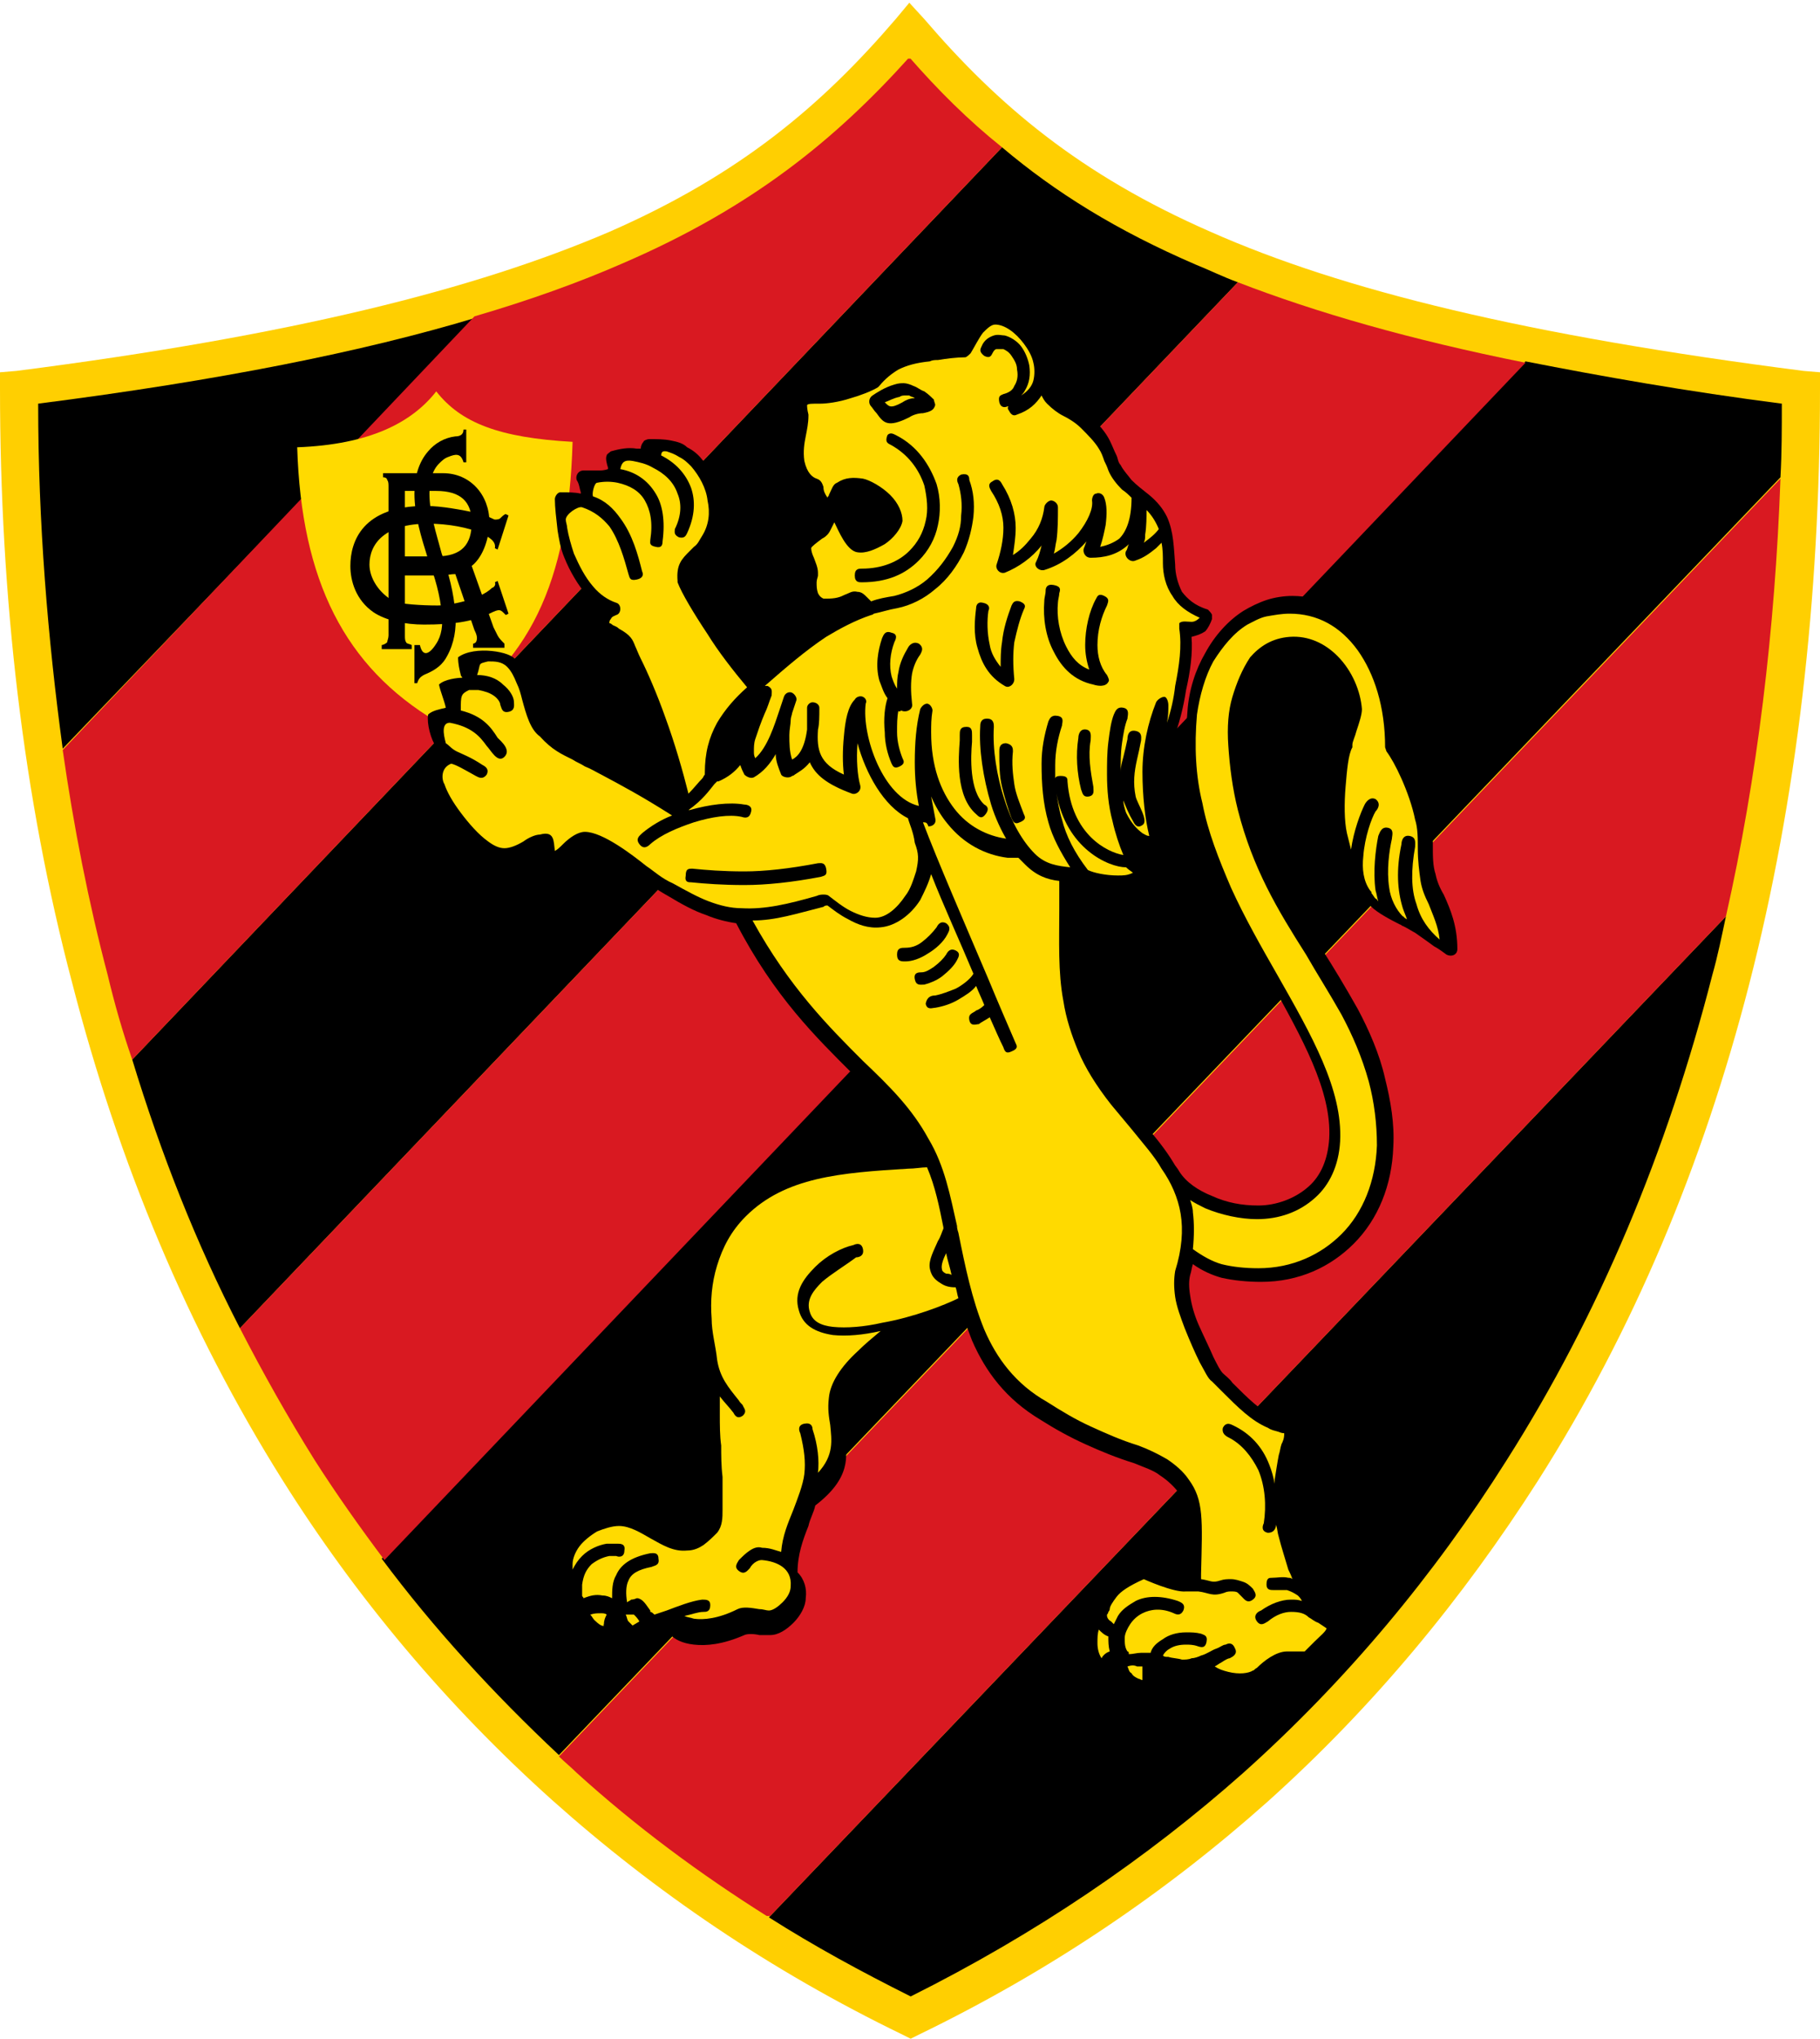 <svg xmlns="http://www.w3.org/2000/svg" xmlns:xlink="http://www.w3.org/1999/xlink" viewBox="0 0 133.5 149.5"><defs><path id="a" d="M67.4 149.2l-.6.3-.6-.3c-9.7-4.7-18.2-10.5-25.7-17.2-7.8-7-14.4-14.9-19.8-23.5-6.9-11-12-23.2-15.4-36.4C1.7 58.5 0 43.8 0 28.5v-1.2l1.2-.1c20.3-2.6 33.7-6 43.5-10.2 9.6-4.2 15.6-9.3 21-15.6l1-1.2 1.1 1.2c5.4 6.3 11.4 11.4 21 15.6 9.7 4.3 23.2 7.6 43.5 10.2l1.2.1v1.2c0 15.4-1.7 30.1-5.2 43.7-3.4 13.2-8.5 25.4-15.5 36.4-5.5 8.6-12 16.5-19.8 23.5-7.4 6.6-15.9 12.4-25.6 17.1z"/></defs><clipPath id="b"><use xlink:href="#a" overflow="visible"/></clipPath><g clip-path="url(#b)"><defs><path id="c" d="M0 0h133.5v149.5H0z"/></defs><clipPath id="d"><use xlink:href="#c" overflow="visible"/></clipPath><path clip-path="url(#d)" fill="#FFCF01" d="M-3.1-7.2h140.2v160H-3.1z"/></g><path fill-rule="evenodd" clip-rule="evenodd" d="M34.9 23.3c-8.3 2.5-18.8 4.6-32.1 6.3 0 8.7.7 17.2 1.8 25.3l30.3-31.6zm31.9 123.1c9.2-4.6 17.3-10.1 24.4-16.4 7.6-6.8 14-14.5 19.3-22.9 6.8-10.7 11.8-22.7 15.1-35.6.4-1.4.7-2.9 1-4.3l-70.2 73.4c3.3 2.1 6.8 4 10.4 5.8zM130.6 35c.1-1.8.1-3.6.1-5.4-7-.9-13.2-2-18.8-3.1L28 114.3c3.8 5.1 8.2 9.9 13 14.4L130.6 35zM90.8 20.7c-1.1-.4-2.1-.9-3.1-1.3-5.8-2.5-10.3-5.3-14.2-8.6L9.7 77.7c2.1 6.9 4.7 13.5 7.9 19.7l73.2-76.7z"/><defs><path id="e" d="M126.6 67.2c2.3-10.2 3.6-21 4-32.1L41 128.8c.4.4.9.8 1.3 1.2 4.3 3.9 9 7.4 14.1 10.6l70.2-73.4z"/></defs><clipPath id="f"><use xlink:href="#e" overflow="visible"/></clipPath><g clip-path="url(#f)"><defs><path id="g" d="M41 35h89.6v105.5H41z"/></defs><clipPath id="h"><use xlink:href="#g" overflow="visible"/></clipPath><path clip-path="url(#h)" fill="#D91921" d="M16.1 27.6h114.5v115.9H16.1z"/></g><defs><path id="i" d="M111.9 26.6c-8.5-1.7-15.4-3.7-21.1-5.9L17.6 97.4c1.7 3.3 3.5 6.5 5.5 9.7 1.6 2.5 3.3 4.9 5.1 7.3l83.7-87.8z"/></defs><clipPath id="j"><use xlink:href="#i" overflow="visible"/></clipPath><g clip-path="url(#j)"><defs><path id="k" d="M17.6 20.7H112v93.7H17.6z"/></defs><clipPath id="l"><use xlink:href="#k" overflow="visible"/></clipPath><path clip-path="url(#l)" fill="#D91921" d="M14.1 3.5h114.5v115.9H14.1z"/></g><defs><path id="m" d="M73.5 10.8c-2.5-2-4.7-4.2-6.8-6.6-5.4 6-11.5 11-21 15.1-3.2 1.4-6.8 2.7-10.9 3.9L4.6 55c.8 5.6 1.9 11.2 3.3 16.5.5 2.1 1.1 4.2 1.8 6.2l63.8-66.9z"/></defs><clipPath id="n"><use xlink:href="#m" overflow="visible"/></clipPath><g clip-path="url(#n)"><defs><path id="o" d="M4.6 4.3h68.9v73.4H4.6z"/></defs><clipPath id="p"><use xlink:href="#o" overflow="visible"/></clipPath><path clip-path="url(#p)" fill="#D91921" d="M2.5-2h104.1v105.4H2.5z"/></g><path fill-rule="evenodd" clip-rule="evenodd" fill="#FFDA00" d="M32 52.9c-6.7-4-9.9-10.3-10.2-20.1 5.3-.2 8.4-1.8 10.2-4.1 1.8 2.3 4.6 3.4 10 3.7-.3 10.4-3.2 16.4-10 20.5z"/><path fill-rule="evenodd" clip-rule="evenodd" d="M78.7 64.6v2.1c0 2.3-.1 4.6.3 6.5.2 1.2.5 2.3 1 3.5s1.2 2.4 2.3 3.8c.4.5.9 1.2 1.5 1.8.9 1 1.7 2 2.3 3 .1.2.3.4.4.6.5.8 1.4 1.4 2.4 1.8 1.1.5 2.2.7 3.4.7 1.3 0 2.7-.5 3.7-1.4.9-.8 1.4-2 1.5-3.5.2-3.5-2-7.4-4.4-11.7-1.2-2.1-2.4-4.2-3.4-6.4-1-2.1-1.7-4.2-2.2-6.4-.4-2.2-.6-4.4-.4-6.8.1-1.6.6-3.1 1.3-4.3.7-1.3 1.7-2.4 2.8-3.1.5-.3 1.1-.6 1.7-.8.6-.2 1.3-.3 1.9-.3 2.2 0 4.3 1.1 5.7 3.1 1.3 1.8 2.1 4.3 2.2 7.5.4.5.8 1.2 1.2 2.1.4 1 .8 2.2 1 3.2.2.8.2 1.6.2 2.4 0 .8 0 1.5.2 2.1.1.5.3 1 .6 1.5.5 1.1 1 2.3 1 4 0 .4-.4.6-.8.4-.4-.3-.7-.5-.9-.6-.4-.3-.7-.5-1.4-1-.2-.1-.5-.3-.9-.5-.1 0-.1-.1-.2-.1-.8-.4-1.7-.9-2.1-1.3-.6-.6-1.1-1.3-1.5-2.2-.4-1-.8-2.1-1-3.1-.2-1-.2-2.4-.1-3.6.1-1.3.3-2.5.6-3.2 0-.3.2-.7.4-1.2s.4-.9.4-1.2c-.1-1.1-.7-2.4-1.6-3.3-.7-.7-1.7-1.2-2.8-1.1-1 .1-1.7.5-2.2 1.2-.6.7-.9 1.6-1.2 2.5-.3.9-.4 2.1-.3 3.4.1 1.4.3 2.9.7 4.5 1 4.2 2.9 7.2 4.9 10.3.9 1.4 1.8 2.9 2.7 4.5.8 1.5 1.6 3.3 2 5.1.4 1.6.7 3.3.6 5-.1 2.8-1.1 5.3-2.9 7.1-1.7 1.7-4 2.8-6.8 2.8-1 0-2-.1-2.9-.3-.7-.2-1.4-.5-2.1-1-.1.3-.1.5-.2.8-.1.4-.1.9 0 1.5.1.7.3 1.4.6 2.1.4.9.8 1.7 1.1 2.4.3.6.5 1 .7 1.2.2.2.5.4.7.7 1.1 1.1 2.1 2.1 3.1 2.5.2.1.5.1.7.2.7.1 1.2.3 1.2 1 0 .5-.1.7-.2 1.1-.1.2-.1.4-.2.6-.1.5-.2 1.1-.3 1.7-.1.6-.1 1.2-.1 1.6 0 .6.1 1.4.3 2.2.2.8.4 1.6.6 2.3.1.3.2.6.4 1 .3.6.5 1.3.8 2.3v.1c.1 0 .2.1.4.2.6.3 1.2.6 1.2 1.3 0 .5-.6 1.1-1.2 1.6-.3.3-.6.5-.8.8 0 .1-.3.2-.3.2h-1.6c-.4 0-1.1.6-1.6.9-.1.1-.3.2-.3.3-.5.4-1.6.5-2.6.3-.7-.1-1.4-.4-1.8-.9-.2.1-.4.1-.6.1-.3.1-.6.1-.9.1-.4 0-.9-.1-1.3-.2-.1 0-.2-.1-.3-.1v.2c0 .3 0 .5.1.9 0 .2-.1.5-.3.6-.5.1-1 .1-1.4-.1-.3-.1-.6-.4-.8-.6-.2-.3-.4-.6-.5-.8 0-.2-.1-.4-.1-.5l-.3.3-.2.2c-.3.3-.6.4-1 .1-.5-.6-.7-1.3-.7-2 0-.9.2-1.8.5-2.2 0-.2.1-.4.2-.5v-.1c.1-.3.3-.7.8-1.2.4-.5 1.2-1 2.3-1.5.7-.3 2.2.9 3.4.8h.3v-.4c.1-3.8.1-5.1-.8-6.3-.4-.5-.8-.9-1.4-1.3-.5-.4-1.2-.6-1.9-.9-1.3-.4-2.5-.9-3.6-1.4-1.1-.5-2.2-1.1-3.3-1.8-2.5-1.5-4-3.5-5-5.8-.2-.5-.4-1.1-.6-1.6-.6.3-1.6.6-2.9 1-.1 0-.1.1-.2.1-1 .4-2.7 1.6-4 2.9-1 1-1.7 2-1.8 2.8-.1.6 0 1.2.1 1.7.3 1.6.5 3.2-2.1 5.2-.1.5-.4 1-.5 1.5-.4 1-.8 2.1-.8 3.4.5.5.7 1.2.6 1.9 0 .6-.4 1.3-.9 1.8s-1.1.9-1.7.9h-.8c-.4-.1-.9-.1-1.1 0-1.6.7-2.8.8-3.7.7-.9-.1-1.4-.4-1.7-.7-.4.1-.8.3-1.1.4H48c-.1 0-.2 0-.3-.1l-.7.6c-.1.1-.4.1-.5.1-.4-.1-.8-.4-1-.8-.1-.1-.1-.2-.2-.3-.1.4-.2.7-.7.8-.4.1-1-.1-1.6-.7-.4-.4-.8-.9-1-1.5v-.1c0-.1-.1-.2-.1-.3v-.1c0-.1-.1-.2-.1-.3l-.3-.6c-.3-.6-.3-1.3-.3-1.9.1-.6.3-1.2.7-1.8.4-.5 1-1 1.6-1.4.6-.3 1.3-.5 2-.6 1.1 0 2 .5 2.8 1.1.7.4 1.4.9 2.1.8.3 0 .5-.1.8-.3.3-.2.5-.4.7-.7.2-.3.2-.7.2-1.1v-2.4c0-.7 0-1.5-.1-2.3 0-.8 0-1.6-.1-2.3 0-1.6 0-3.1-.3-4.7-.1-.8-.3-1.6-.3-2.4-.1-1.4 0-2.9.4-4.2.4-1.4 1.1-2.8 2.3-4 3.1-3.2 7.4-3.5 12.5-3.8.3 0 .7 0 1-.1-.1-.2-.3-.5-.4-.7-1-2-2.7-3.6-4.6-5.5-2.6-2.6-5.7-5.6-8.5-11-.7-.1-1.5-.3-2.2-.6-.9-.3-1.8-.8-2.8-1.4-.9-.5-1.4-.9-2-1.4-.7-.5-3-2.3-4-2.3-.2 0-.6.4-1 .7-.3.3-.6.5-.9.7-.5.3-.9.2-1.2-.4-.1-.2-.1-.5-.1-.8-.2.1-.5.2-.8.4-.7.4-1.3.6-1.9.7-.6 0-1.2-.2-1.8-.7-.7-.6-1.5-1.4-2.2-2.3-.6-.8-1.1-1.7-1.4-2.3-.1-1-.7-2.7.3-3.2-.4-.6-.7-1.7-.6-2.4.3-.3.9-.4 1.3-.5-.1-.5-.4-1.2-.5-1.7.4-.4 1.4-.5 1.7-.5 0-.1-.1-.1-.1-.2-.1-.4-.2-.8-.2-1.3 1.2-.9 4-.4 4.2.2.4.4.7 1 .9 1.6.1.4.3.9.4 1.3.3.9.5 1.8 1 2.2l.1.1c.7.8 1.4 1.1 2.1 1.5.3.1.6.3 1 .5.3.2.8.4 1.2.6 1.6.8 3 1.6 5.1 2.9.1-.1.2-.1.3-.2-.4-1.7-1.1-3.9-1.8-6-.6-1.7-1.2-3.2-1.7-4.2-.3-.5-.4-.8-.5-1-.1-.4-.2-.5-.8-.9-.1-.1-.3-.1-.4-.2-.4-.2-.7-.3-.8-.8-.1-.3 0-.7.3-1l.1-.1c-.5-.3-.9-.7-1.3-1.1-.6-.7-1.2-1.7-1.6-2.7-.3-.7-.4-1.4-.5-2-.1-.9-.2-1.7-.2-2.3 0-.2.2-.5.4-.5.6 0 1.1 0 1.5.1v-.1c-.1-.3-.1-.6-.3-.9-.1-.3.1-.7.5-.7h1.1c.2 0 .4 0 .7-.1v-.1c-.1-.3-.2-.7-.1-.9 0-.1.2-.2.3-.3.7-.2 1.3-.3 1.9-.2h.3c0-.2.1-.4.2-.5 0-.1.3-.2.4-.2.6 0 1.1 0 1.6.1s.9.2 1.2.5c.4.2.8.5 1.1.9.8.8 1.3 1.9 1.4 3 .2 1.1 0 2.3-.5 3.2-.2.4-.5.7-.8 1-.1.1-.3.2-.4.3-.4.4-.7.6-.6 1.3.3.8 1.1 2.1 2.1 3.6.8 1.3 1.8 2.6 2.8 3.7 1.6-1.4 3-2.6 4.5-3.6.9-.6 1.9-1.1 2.9-1.5-.1-.1 0-.1-.1-.1s-.2.1-.4.1c-.4.2-.9.5-1.8.4-.2 0-.3 0-.5-.1-.5-.2-.8-.5-1-.9-.1-.5-.1-.9-.1-1.3 0-.2.1-.5.1-.7 0-.2-.1-.4-.2-.7-.1-.3-.3-.7-.3-1.1 0-.6.6-1.1 1.2-1.5.1 0 .1-.1.2-.1.1-.3.2-.6.4-.9l.1-.1c-.3-.1-.5-.4-.7-.7-.2-.3-.3-.6-.3-.8l-.1-.1c-.4-.2-1.1-.6-1.4-2-.2-.9 0-1.5.1-2.2.1-.4.2-.8.1-1.2-.1-.5-.2-.9.1-1.3.2-.4.7-.6 1.8-.6.4 0 1.1-.1 2-.4.6-.2 1.2-.4 1.7-.7.5-.7 1-1.1 1.7-1.4.7-.3 1.5-.5 2.6-.7.1 0 .3 0 .6-.1.5-.1 1.2-.2 1.8-.2.3-.5.5-1 .9-1.4.4-.6 1-.9 1.6-1 1.1 0 2.2.7 2.9 1.7.4.5.7 1.1.8 1.7.1.4.1.7.1 1.1 0 .1.1.1.1.2.1.4.4.8.7 1.2.3.3.5.6.8.7.6.2 1.1.7 1.6 1.1.6.5 1.1 1.1 1.4 1.7.2.4.3.7.5 1.1.1.2.1.5.3.7.2.4.5.7.8 1.1.4.4.8.7 1.3 1.1.6.5 1 1 1.3 1.6.5 1.1.5 2.3.6 3.5 0 .7.2 1.4.5 2 .4.5.9 1 1.9 1.3.1.1.3.3.3.4v.3c-.1.3-.3.7-.5.9-.3.2-.6.3-1 .4.1 1.2-.1 2.6-.4 3.9-.2 1.3-.5 2.5-1 3.8-.2.4-1 2.3-1.4 2.5-.1 2.1.3 4 .7 5 .1.2.2.4.1.5-.1.1-.4.2-.6.2-.6 0-1.1-.1-1.7-.5.1.3.2.5.4.8v.4c.3.3.7.4.7.4.2.1.4.1.4.3 0 .1-.2.5-.3.6-.7.5-1.5.8-2.4.8-1.1 0-2.2-.3-2.7-.6H79c-.1-.2-.2-.2-.3-.2z"/><path fill-rule="evenodd" clip-rule="evenodd" fill="#F8ABAD" d="M77.7 91c0 1.6.2 3.3 1.2 5.1.5 1 1.3 2 2.4 3.2-.7-1.3-1.3-2.6-1.7-3.9-.1-.2-.3-.6.2-.8.4-.2.6.3.7.5.5 1.3 1 2.6 1.8 3.9.8 1.3 1.7 2.5 3 3.6.2.1.3.5.1.7-.1.2-.5.2-.7 0-3.6-2.6-5.6-4.8-6.7-6.8-1.1-2.1-1.3-3.9-1.3-5.6 0-.2 0-.6.5-.6.5.1.5.5.5.7zm7.4 2.9c0 1 0 2.4.4 3.8s1.2 2.8 2.9 3.8c.2.1.6.4.4.8-.3.4-.7.1-.9 0-1.9-1.2-2.8-2.8-3.3-4.3-.4-1.6-.4-3-.4-4.1 0-.2 0-.6.5-.6.4 0 .4.4.4.6z"/><path fill-rule="evenodd" clip-rule="evenodd" d="M28 47.6v-.3c.1 0 .3-.1.4-.2 0-.1.1-.3.1-.5V35.7c0-.2 0-.4-.1-.5 0-.1-.1-.2-.3-.2v-.3h4.4c2 0 3.4 1.6 3.4 3.6 0 1-.4 2.5-1.3 3.2l1.6 4.5.3.6c.1.2.3.4.5.6v.3h-2.3v-.3c.1 0 .2-.1.2-.1.2-.3 0-.7-.1-.9l-1.4-4.1c-.4 0-.7.1-1 .1h-2.7v4.4c0 .2 0 .4.1.5 0 .1.2.1.4.2v.3H28z"/><path fill-rule="evenodd" clip-rule="evenodd" fill="#FFDA00" d="M32 36h-2.3v4.8H32c1.9 0 2.6-.9 2.6-2.5 0-1.5-.8-2.3-2.6-2.3z"/><path fill-rule="evenodd" clip-rule="evenodd" d="M36.3 42.7l.2-.1.8 2.4-.2.1c-.4-.4-.4-.5-1.2-.1-1.3.6-2.7.8-4.8.8-1.4 0-2.8-.3-3.7-.9-1.3-.9-1.7-2.3-1.7-3.4 0-1.8.9-4.4 5.5-4.4 1.2 0 2.7.3 3.7.5.9.2 1.3.5 1.4.5.1 0 .3 0 .4-.1.1-.1.3-.3.4-.3l.2.1-.8 2.5-.2-.1c.1-.5-.4-.8-1-1.1-.9-.4-2.4-.7-3.9-.7-3.2 0-4.3 1.5-4.3 3 0 1 .7 2.1 1.8 2.7.5.2 2 .3 3.2.3.8 0 3.1-.4 4-1.3.1 0 .3-.2.2-.4z"/><path fill-rule="evenodd" clip-rule="evenodd" d="M30.6 47.3h.2c.2.9.7.7 1.2-.1.4-.6.5-1.4.4-2.2-.1-1.3-.5-2.7-1-4-.5-1.6-1-3.2-1-4.8 0-1.2.3-2.3 1-3.1.5-.6 1.2-1 2-1.1.3 0 .6-.1.6-.5h.2v2.4H34c-.2-.7-.6-.6-1.1-.4-.3.1-.5.3-.7.5-.5.5-.7 1.3-.7 2.2 0 1.4.5 2.9.9 4.4.5 1.4.9 2.9 1 4.4.1 1.1-.1 2.2-.6 3.1-.3.6-.8 1-1.5 1.3-.5.2-.6.4-.7.7h-.2v-2.8h.2z"/><path fill-rule="evenodd" clip-rule="evenodd" fill="#FFDA00" d="M82.7 122.2c.1.2.1.4.3.5.1.2.3.3.5.4.1 0 .2.1.3.1v-1h-.4c-.2-.1-.4-.1-.7 0zm-35.8-3.3c-.1-.2-.3-.4-.4-.5h-.6c.1.2.1.4.2.5l.3.3.5-.3zm-2.4-.5c-.1-.1-.3-.1-.4-.1-.3 0-.5 0-.8.1.1.1.2.3.3.4.3.3.6.5.7.4.1 0-.1 0 0-.1 0-.3.1-.5.2-.7zm25.3-24.9c-.1-.5-.3-1.1-.4-1.6-.2.4-.4.9-.3 1.2 0 .1.1.2.3.3.1 0 .3 0 .4.1z"/><path fill-rule="evenodd" clip-rule="evenodd" fill="#FFDA00" d="M70.3 95.2c-.1-.3-.1-.5-.2-.8-.5 0-.8-.1-1.1-.3-.5-.3-.7-.6-.8-1.1-.1-.6.3-1.3.6-2 .2-.3.3-.7.4-.9V90c-.3-1.5-.6-3-1.2-4.4-.4 0-.9.1-1.4.1-4.9.3-9 .6-11.9 3.5-1.1 1.1-1.7 2.3-2.1 3.6-.4 1.3-.5 2.6-.4 3.9 0 1 .3 2 .4 3 .2 1.3.8 2 1.6 3 .1.2.3.3.3.4.1.2.3.4 0 .7-.4.3-.6 0-.7-.2-.3-.4-.7-.8-1-1.2v1.3c0 .8 0 1.6.1 2.3 0 .7 0 1.5.1 2.3v2.4c0 .6 0 1.2-.4 1.7-.3.3-.6.6-1 .9-.3.2-.7.4-1.2.4-1 .1-1.8-.4-2.7-.9-.7-.4-1.5-.9-2.3-.9-.5 0-1.1.2-1.6.4-.5.3-1 .7-1.3 1.1-.3.4-.5.9-.5 1.3v.4c.2-.4.4-.7.7-1 .5-.5 1.2-.8 1.8-.9h.8c.2 0 .6 0 .5.5 0 .5-.4.5-.6.4h-.5c-.5.1-.9.3-1.3.6-.4.4-.6.8-.7 1.5v.8c0 .1.1.1.1.2.5-.2.9-.3 1.4-.2.3 0 .5.1.7.2 0-.6 0-1.2.3-1.7.3-.7 1-1.3 2.5-1.6.2 0 .6-.1.6.4.1.5-.3.5-.5.6-1 .2-1.5.5-1.7 1-.2.4-.2 1-.1 1.6.1-.1.2-.1.3-.2.2 0 .4-.1.4-.1h.1c.4.1.6.5.9.9v.1c.1 0 .2.1.3.2l.9-.3c.8-.3 1.8-.7 2.6-.8.3 0 .6 0 .6.4 0 .5-.3.5-.5.5-.4 0-.9.2-1.4.3.2.1.4.1.7.2.7.1 1.8 0 3.2-.7.4-.2 1-.1 1.6 0 .3 0 .5.1.7.1.3 0 .7-.3 1-.6.4-.4.6-.8.6-1.2.1-1.3-1-1.8-2.1-1.9-.1 0-.2 0-.4.1s-.4.3-.5.5c-.2.2-.4.5-.8.2s-.1-.6 0-.8c.3-.3.5-.5.8-.7.3-.2.6-.3.9-.2.6 0 1 .2 1.4.3.1-1.2.5-2.1.9-3.1.3-.8.7-1.8.8-2.6.1-.9 0-1.8-.3-3-.1-.2-.2-.6.3-.7.5-.1.6.2.6.4.4 1.2.5 2.3.4 3.2 1.2-1.3 1-2.4.9-3.5-.1-.6-.2-1.2-.1-2 .1-1.1.9-2.3 2.1-3.4.5-.5 1.1-1 1.7-1.5-1.3.3-2.5.4-3.5.3-1.3-.2-2.2-.7-2.5-1.8-.4-1.3.3-2.3 1.2-3.2.8-.8 1.9-1.4 2.8-1.6.2-.1.6-.2.7.3.1.5-.3.6-.5.6-.8.6-1.8 1.2-2.5 1.8-.6.6-1.2 1.3-.9 2.2.2.7.8 1 1.7 1.1 1 .1 2.3 0 3.6-.3 2.3-.4 4.6-1.3 5.6-1.8zm10.3 24.3c-.1.3-.1.6-.1 1s.1.8.3 1.1c.1-.2.3-.4.6-.5-.1-.4-.1-.7-.1-1.1-.3-.1-.5-.3-.7-.5 0 .1 0 .1 0 0zM87.3 88c.1.3.2.6.2.9.1.8.1 1.7 0 2.7.7.5 1.4.9 2.1 1.1.8.2 1.7.3 2.7.3 2.5 0 4.6-1 6.1-2.5 1.6-1.6 2.5-3.9 2.6-6.5 0-1.6-.2-3.2-.6-4.7-.5-1.8-1.2-3.4-2-4.9-.9-1.6-1.8-3-2.6-4.4-2.1-3.3-3.9-6.3-5-10.6-.4-1.6-.6-3.2-.7-4.7-.1-1.4 0-2.6.3-3.6s.7-2 1.3-2.9c.7-.8 1.6-1.4 2.9-1.5 1.4-.1 2.6.5 3.5 1.4 1.1 1.1 1.7 2.6 1.8 3.9 0 .4-.2 1-.4 1.6-.1.4-.3.8-.3 1v.2c-.3.5-.4 1.7-.5 2.9-.1 1.2-.1 2.5.1 3.4l.3 1.2c.2-1.4.7-2.7 1-3.3.1-.2.4-.6.8-.4.4.3.2.7 0 .9-.3.5-.8 1.9-.9 3.3-.1.9 0 1.8.5 2.5.1.1.1.1.1.2.1.1.2.3.3.4.1 0 .1.1.2.2-.1-.3-.1-.5-.2-.8-.2-1.4 0-3 .2-4 .1-.2.2-.7.7-.6.5.1.3.6.3.8-.2.9-.4 2.3-.2 3.6.1.8.5 1.6 1 2.1 0 0 .1 0 .1.1.1 0 .1.1.2.1-.1-.3-.2-.5-.3-.8-.4-1.3-.5-2.8-.1-4.7 0-.2.1-.7.6-.6.5.1.4.5.4.8-.3 1.7-.3 3.1.1 4.2.3 1.1.9 1.9 1.7 2.6-.1-1-.5-1.8-.8-2.6-.3-.6-.5-1.1-.6-1.7-.1-.7-.2-1.5-.2-2.3 0-.8 0-1.6-.2-2.2-.2-1-.6-2.1-1-3-.4-.9-.8-1.6-1.1-2l-.1-.3c0-3-.8-5.4-2-7.1-1.3-1.8-3-2.7-5-2.7-.6 0-1.1.1-1.7.2-.5.1-1 .4-1.4.6-1 .6-1.8 1.6-2.5 2.7-.6 1.1-1 2.5-1.2 3.9-.2 2.3-.1 4.5.4 6.5.4 2.1 1.2 4.1 2.1 6.2 1 2.2 2.2 4.3 3.4 6.4 2.5 4.4 4.8 8.4 4.6 12.2-.1 1.8-.8 3.2-1.8 4.1-1.2 1.1-2.7 1.6-4.3 1.6-1.2 0-2.6-.3-3.8-.8-.4-.2-.8-.4-1.1-.6z"/><path fill-rule="evenodd" clip-rule="evenodd" d="M61.5 37.3c.2.1.3.3.4.5.2.3 1.1 1.8 1.2 1.8.7.1 2.1-.9 2.2-1.6 0-.3-.2-.6-.6-1-.7-.7-1.7-1.4-2.7-.8l-.5 1.1zm-7.1 16.8c0-.1.1-.3.2-.5 0-.1.1-.2.1-.2.1-.4.3-.8.5-1.2.1-.4.3-.8.4-1.2-.9.8-1.6 1.6-2 2.5-.4.8-.7 1.6-.7 2.7.6-.5 1-1.2 1.5-2.1z"/><path fill-rule="evenodd" clip-rule="evenodd" fill="#FFDA00" d="M85 38.8c-.2-.5-.5-1-.9-1.4 0 .5 0 1.2-.1 1.8 0 .2 0 .4-.1.6.4-.3.8-.6 1.1-1zm-5.2 25c.4.2 1.3.4 2.2.4.4 0 .7 0 1.1-.2-.1-.1-.3-.2-.5-.4-1.3 0-4.4-1.4-5.1-5.4.1.6.2 1.3.4 1.9.3 1.2.9 2.4 1.9 3.7zm-12.1-3.5c1.1 2.9 3.1 7.5 4.8 11.5.7 1.7 1.4 3.3 2 4.7.1.2.2.4-.3.6-.4.2-.5 0-.6-.3-.3-.6-.6-1.3-1-2.2-.3.2-.7.4-.8.5-.2 0-.6.2-.7-.3-.1-.5.3-.5.5-.7.3-.1.5-.3.6-.4-.2-.5-.4-.9-.6-1.4-.3.4-.8.7-1.3 1-.5.3-1.1.5-1.7.6-.2 0-.6.2-.7-.3.1-.5.4-.6.7-.6.5-.1 1-.3 1.5-.5.4-.2 1.1-.7 1.3-1.1-1-2.4-2.2-5-3.1-7.3-.2.7-.5 1.3-.8 1.9-.7 1.1-1.8 1.9-2.9 2-.9.1-1.7-.2-2.4-.6-.6-.3-1.1-.7-1.5-1-.1 0-.2 0-.3.1-2 .5-3.5 1-5.2 1 2.7 4.9 5.6 7.8 8.1 10.3 2 1.9 3.6 3.5 4.8 5.7 1.2 2 1.6 4.2 2.1 6.4 0 .1 0 .2.1.5.5 2.5 1 4.9 1.9 7.1.9 2.1 2.3 4 4.6 5.3 1.1.7 2.1 1.3 3.2 1.8s2.2 1 3.5 1.4c.8.3 1.4.6 2.1 1 .6.4 1.2.9 1.6 1.5 1.1 1.5 1 2.9.9 6.9v.4c.7.1.8.3 1.4.1.3-.1.5-.1.8-.1.3 0 .6.1.9.2.3.1.5.3.7.5.1.2.4.5 0 .8-.4.3-.6 0-.8-.2l-.3-.3c-.1-.1-.3-.1-.5-.1-.1 0-.3 0-.5.1-.9.3-1.1 0-1.9-.1H87c-.9.1-3.1-.9-3.1-.9-1.1.5-1.7.9-2 1.3-.3.4-.5.7-.5.9 0 0 0 .1-.1.2 0 .1-.1.2-.1.2v.1c0 .1.1.3.3.4l.2.2.3-.6c.3-.5.8-.8 1.3-1.1.8-.4 1.9-.4 3.1 0 .2.1.6.2.4.7-.2.4-.5.3-.7.2-.9-.4-1.7-.3-2.3 0-.4.2-.7.5-.9.8-.2.3-.4.7-.4 1 0 .4 0 .7.2 1 .1 0 .1.1.1.2.3 0 .6-.1.9-.1h.7c.1-.4.4-.7.9-1 .4-.3 1-.5 1.7-.5.4 0 .7 0 1.1.1.2.1.5.1.4.6-.1.5-.4.4-.7.3-.3-.1-.6-.1-.8-.1-.5 0-.9.1-1.2.3-.2.1-.4.3-.5.5.1.1.2.1.4.1.3.1.7.1 1 .2.2 0 .5 0 .7-.1.2 0 .5-.1.7-.2.4-.1.8-.4 1.1-.5.3-.1.5-.3.7-.3.2-.1.5-.2.7.3.2.4-.2.6-.4.7-.1 0-.3.1-.6.3-.2.1-.3.2-.5.3.3.2.6.3 1 .4.8.2 1.5.1 1.8-.1.1 0 .1-.1.3-.2.5-.5 1.4-1.2 2.2-1.2h1.3l.7-.7c.4-.4.9-.8.9-1l-.6-.4c-.3-.1-.5-.3-.7-.4-.3-.3-.7-.4-1.3-.4-.5 0-1.1.2-1.7.7-.2.1-.5.4-.8 0-.3-.4 0-.7.3-.8.7-.5 1.5-.8 2.2-.8.3 0 .5 0 .8.1-.1-.2-.2-.3-.3-.4-.3-.2-.5-.3-.8-.4h-1c-.2 0-.5 0-.5-.4 0-.5.2-.5.4-.5.4 0 .8-.1 1.2 0 .1 0 .2 0 .3.1-.1-.3-.2-.5-.3-.7-.2-.7-.5-1.6-.7-2.4-.1-.3-.1-.6-.2-.9 0 .2-.1.6-.6.6-.5-.1-.4-.5-.3-.7.2-1.3.1-2.7-.4-3.9-.5-1-1.2-1.9-2.2-2.4-.2-.1-.5-.3-.4-.7.2-.4.5-.3.7-.2 1.3.6 2.2 1.6 2.7 2.9.2.5.3.9.4 1.4v-.3c.1-.6.2-1.3.3-1.8.1-.3.1-.5.2-.8.1-.2.2-.4.2-.8 0 0-.2 0-.4-.1-.3-.1-.5-.1-.8-.3-1.2-.5-2.2-1.5-3.4-2.7l-.7-.7c-.3-.2-.5-.7-.9-1.4-.3-.6-.7-1.5-1.1-2.5-.3-.8-.6-1.6-.7-2.3-.1-.7-.1-1.3 0-1.9.5-1.6.6-3 .4-4.2-.2-1.2-.7-2.3-1.4-3.3-.5-.9-1.4-1.9-2.2-2.9L81.5 81c-1.1-1.4-1.9-2.7-2.4-3.9-.5-1.2-.9-2.4-1.1-3.7-.4-2.1-.3-4.4-.3-6.7v-2.1c-.9-.1-1.7-.4-2.5-1.2l-.5-.5h-.8c-1.6-.2-3.2-1-4.4-2.5-.5-.6-.9-1.3-1.2-2l.3 1.6c.1.3-.1.6-.5.6-.1-.3-.2-.3-.4-.3z"/><path fill-rule="evenodd" clip-rule="evenodd" fill="#FFDA00" d="M52.6 57.3l-.2.2c-.4.5-.9 1.2-1.9 1.9h.1c1.4-.4 2.9-.6 4-.4.2 0 .6.1.5.5-.1.5-.4.5-.7.4-.9-.2-2.2 0-3.5.4-1.2.4-2.4.9-3.2 1.6-.2.2-.5.4-.8 0-.3-.4 0-.6.2-.8.6-.5 1.4-1 2.2-1.3-2.2-1.4-3.7-2.2-5.2-3-.4-.2-.7-.4-1.2-.6-.3-.2-.6-.3-.9-.5-.8-.4-1.5-.7-2.4-1.7-.7-.5-1-1.6-1.3-2.7-.1-.4-.2-.8-.4-1.2-.2-.5-.4-.9-.7-1.2-.4-.4-.9-.4-1.4-.4-.8.2-.5.1-.8 1 .7 0 1.4.2 1.9.7.5.4.8.9.8 1.3 0 .2.1.6-.4.7-.5.1-.5-.3-.6-.5 0-.2-.2-.5-.5-.7-.3-.2-.6-.3-1.1-.4h-.7c-.6.3-.6.4-.6 1.5 1.6.4 2.2 1.2 2.7 2 .3.3 1 .9.5 1.4-.5.5-1-.5-1.3-.8-.5-.7-1.1-1.4-2.7-1.7-.8 0-.3 1.4-.3 1.5.3.2.4.4.8.6.4.2 1 .4 1.9 1 .2.1.5.3.3.7-.3.4-.6.2-.8.1-.9-.5-1.4-.8-1.8-.9-.8.3-.7 1.2-.5 1.5.2.6.6 1.3 1.2 2.1s1.3 1.6 2 2.1c.4.3.8.5 1.2.5.4 0 .9-.2 1.4-.5.4-.3.9-.5 1.2-.5 1.1-.3 1 .5 1.1 1.2.2-.1.4-.3.6-.5.5-.5 1.1-.9 1.6-.9 1.3 0 3.5 1.7 4.5 2.5.6.4 1.1.9 2 1.3.9.5 1.8 1 2.6 1.3.8.3 1.6.5 2.4.5 1.7.1 3.4-.3 5.5-.9.2-.1.4-.1.5-.1.1 0 .3 0 .4.1.4.3 1 .8 1.6 1.1.6.3 1.2.5 1.8.5.8 0 1.6-.7 2.2-1.6.4-.5.6-1.2.8-1.8.2-.9.2-1.3-.1-2.1-.1-.8-.4-1.4-.5-1.8-1.8-.9-3.1-3.3-3.7-5.5-.1 1.2 0 2.4.2 3.1.1.4-.3.7-.6.6-1.9-.7-2.7-1.4-3.1-2.3-.4.5-.8.7-1.1.9-.1.1-.2.1-.2.1-.2.2-.7.1-.8-.1-.2-.5-.4-1-.4-1.5-.4.7-.9 1.3-1.6 1.7-.2.1-.5 0-.7-.2-.1-.2-.2-.4-.3-.7-.4.5-.9.9-1.6 1.2h-.1z"/><path fill-rule="evenodd" clip-rule="evenodd" fill="#FFDA00" d="M54.8 50.4c-1-1.2-2.1-2.6-2.9-3.9-1-1.5-1.9-3-2.2-3.8v-.1c-.1-1.2.3-1.6.9-2.2l.3-.3c.3-.2.4-.5.6-.8.5-.8.6-1.7.4-2.6-.1-.9-.6-1.8-1.2-2.5-.3-.3-.5-.5-.9-.7-.3-.2-.6-.3-.9-.4-.1 0-.4-.1-.4.3 1 .5 1.8 1.3 2.2 2.4.3.9.3 2-.3 3.3-.1.2-.2.4-.6.3-.4-.2-.3-.4-.3-.6.5-1 .5-1.9.2-2.6-.3-.9-1-1.5-1.8-1.9-.5-.3-1-.4-1.5-.5-.6-.1-.8.1-.9.6 1.1.2 2 .8 2.6 1.8.5.8.7 2 .5 3.5 0 .3-.1.5-.5.4-.5-.1-.4-.3-.4-.5.2-1.3 0-2.2-.4-2.9-.4-.7-1.1-1.1-2-1.3-.5-.1-1-.1-1.5 0-.2 0-.4.8-.3 1 .9.3 1.5.9 2 1.6.9 1.2 1.3 2.7 1.6 3.9.1.2.1.5-.4.6-.5.1-.5-.1-.6-.4-.3-1.1-.7-2.5-1.4-3.5-.5-.6-1.1-1.1-2-1.4-.3-.1-1.2.5-1.2.9 0 .2.1.4.1.6.1.6.3 1.3.5 1.9.4.9.8 1.7 1.4 2.4.5.6 1.1 1 1.7 1.2.4.1.4.8 0 .9-.2.1-.3.1-.4.3-.1.1-.1.2-.1.3 0 0 .1 0 .2.1s.3.1.5.3c.9.5 1 .8 1.2 1.3.1.2.2.5.4.9.5 1 1.2 2.6 1.8 4.3.7 1.9 1.3 4 1.7 5.6.4-.4.7-.8 1-1.1.1-.1.1-.2.2-.3v-.1c0-1.5.3-2.6.9-3.7.6-1 1.3-1.8 2.2-2.6zm17.2-25c.2-.5.6-.7.9-.8.3-.1.6 0 .8 0 .4.1.9.4 1.2.8.3.4.5.9.6 1.4.1.7 0 1.3-.3 1.8-.1.2-.2.3-.3.4.5-.3.8-.7.9-1.1.1-.4.1-.9 0-1.3-.1-.5-.4-1-.7-1.4-.6-.8-1.4-1.4-2.1-1.4-.3 0-.6.3-.9.6-.3.4-.6 1-.9 1.5-.1.1-.3.3-.4.3-.6 0-1.4.1-2 .2-.2 0-.4 0-.6.1-1 .1-1.7.3-2.3.6-.5.3-1 .7-1.4 1.2l-.1.1c-.5.3-1.3.6-2 .8-.9.3-1.8.4-2.2.4-.7 0-.9 0-1 .1 0 .1 0 .3.1.7v.1c0 .5-.1 1-.2 1.5s-.2 1.1-.1 1.8c.2.9.6 1.2.9 1.3.3.1.4.3.5.6 0 .3.1.5.3.8 0-.1.1-.1.1-.2.2-.4.3-.8.6-.9.6-.4 1.2-.4 1.9-.3.5.1 1.4.6 2 1.2.6.6.9 1.3.9 1.9-.1.6-.7 1.3-1.3 1.7-.7.4-1.4.7-2 .6-.8-.1-1.4-1.6-1.7-2.2l-.3.6s-.1.2-.2.3c-.1.1-.2.2-.4.3-.4.3-.8.6-.8.7 0 .2.1.5.2.7.1.3.3.7.3 1.1v.2c0 .1-.1.3-.1.5 0 .3 0 .5.1.8.1.2.2.3.4.4h.2c.7 0 1-.1 1.4-.3.3-.1.5-.3.9-.2.3 0 .5.2.7.4l.3.3c.5-.2 1.1-.3 1.7-.4.8-.2 1.7-.6 2.4-1.2.8-.7 1.4-1.5 1.9-2.4.4-.8.6-1.5.6-2.3.1-.8 0-1.6-.2-2.3-.1-.2-.2-.5.2-.7.5-.1.6.1.6.4.3.8.4 1.7.3 2.7-.1.8-.3 1.7-.7 2.6-.5 1-1.2 2-2.1 2.7-.8.7-1.8 1.2-2.8 1.4-.6.1-1.2.3-1.7.4-.1.1-.2.1-.2.1-1.2.4-2.3 1-3.3 1.6-1.5 1-2.9 2.2-4.5 3.6h.2c.4.2.3.4.3.7-.2.5-.3.9-.5 1.3-.3.7-.5 1.3-.7 1.9-.1.3-.1.6-.1.9 0 .2 0 .3.1.5.9-.8 1.4-2.4 1.8-3.6l.3-.9c.1-.3.4-.4.6-.3.2.1.4.4.3.6l-.3.9c0 .1-.1.3-.1.5 0 .3-.1.7-.1 1.1 0 .6 0 1.2.2 1.8.4-.2.9-.7 1.1-2.2v-1.6c0-.2.2-.4.4-.4.3 0 .5.2.5.4 0 .6 0 1.2-.1 1.6-.1 1.5.1 2.5 1.9 3.3-.1-.8-.1-1.8 0-2.8.1-1.2.3-2.2.8-2.7.1-.2.4-.3.6-.2.2.1.3.3.2.5-.3 2.4 1.3 6.9 3.9 7.5-.2-1-.3-2.1-.3-3.2 0-1.4.1-2.7.4-3.9.1-.2.3-.4.5-.4s.4.3.4.5c-.1.6-.1 1.1-.1 1.6 0 2.5.7 4.3 1.7 5.6 1 1.3 2.4 2 3.8 2.2-.3-.5-.8-1.5-1.1-2.5-.6-2-.9-4.1-.8-5.7 0-.2 0-.6.5-.6s.5.4.5.6c-.1 1.6.2 3.6.8 5.4.5 1.6 1.3 3 2.2 3.9.8.8 1.7.9 2.6 1-.7-1.1-1.3-2.2-1.6-3.3-.4-1.4-.5-2.8-.5-4.3 0-1.1.2-2.1.5-3.1.1-.2.2-.5.7-.4.5.1.3.5.3.7-.3.9-.5 1.9-.5 2.9v1c0-.1.1-.2.4-.2.5 0 .5.2.5.4.3 3.9 2.9 5.2 4.1 5.4-.3-.7-.6-1.6-.8-2.5-.3-1.1-.4-2.3-.4-3.4 0-.8 0-1.6.1-2.4.1-.8.2-1.5.4-2 .1-.2.2-.6.7-.5.5.1.3.6.3.8-.2.5-.3 1.1-.4 1.8-.1.7-.1 1.4-.1 2.1 0-.4.1-.7.2-1.1.1-.4.2-.8.3-1.3 0-.3.1-.7.6-.6.5.1.4.5.4.7-.1.5-.2 1-.3 1.4-.2.9-.3 1.7-.1 2.7.1.5 1 1.8.5 2.1-.4.3-.6-.1-.7-.3-.3-.5-.5-1-.7-1.5 0 .3.1.6.2.9.4.8.8 1.2 1.2 1.5.2.1.3.2.5.2-.3-1.2-.5-2.9-.5-4.7 0-1.8.4-3.6 1-5.1.1-.2.4-.4.6-.4.2 0 .3.4.3.6 0 .4 0 .8-.1 1.3.3-.9.5-1.8.6-2.7.3-1.5.5-2.9.3-4.2v-.4c.2-.2.6-.1.9-.1.2 0 .4-.1.6-.3-.9-.4-1.6-.9-2-1.6-.5-.7-.7-1.6-.7-2.4 0-.5 0-1-.1-1.5l-.4.4c-.5.4-.9.7-1.5.9-.4.2-.9-.3-.7-.7.1-.1.1-.3.2-.5l-.1.1c-.8.7-1.7.9-2.7.9-.4 0-.6-.4-.5-.7.1-.2.1-.3.2-.5-.8.9-1.8 1.7-3.1 2.1-.4.1-.8-.3-.6-.6.2-.4.3-.8.4-1.2-.7.9-1.7 1.6-2.7 2-.4.1-.7-.3-.6-.6.3-.9.5-1.8.5-2.7 0-.9-.3-1.8-.9-2.7-.1-.2-.3-.5.1-.7.4-.3.6 0 .7.2.7 1.1 1 2.2 1 3.2 0 .7-.1 1.3-.2 2 .5-.3.9-.7 1.3-1.2.6-.7.9-1.5 1-2.3 0-.2.3-.5.5-.5s.5.2.5.5c0 .8 0 1.6-.1 2.4-.1.4-.1.7-.2 1 .7-.4 1.3-.9 1.8-1.5.7-.9 1.1-1.8 1-2.4 0-.2.1-.5.3-.5.2-.1.5 0 .6.3.2.5.2 1.2.1 2-.1.5-.2 1-.4 1.6.5-.1 1-.3 1.4-.6.5-.5.9-1.4.9-3-.2-.2-.4-.4-.7-.6-.4-.4-.8-.9-1-1.4-.1-.3-.2-.5-.3-.7-.1-.3-.2-.6-.4-.9-.3-.5-.8-1-1.3-1.5-.4-.4-.9-.7-1.3-.9-.4-.2-.8-.5-1.2-.9-.2-.2-.3-.4-.4-.6-.4.6-.9 1.1-1.8 1.4-.2.1-.4.1-.6-.3-.1-.1-.1-.3 0-.3h-.1c-.2.1-.5.1-.6-.3-.1-.5.1-.5.3-.6.4-.1.7-.3.8-.6.2-.3.3-.7.2-1.2 0-.4-.2-.7-.4-1-.2-.3-.4-.4-.6-.5h-.5c-.1 0-.2.1-.3.3-.1.2-.2.4-.6.2-.4-.3-.3-.5-.2-.7z"/><path fill-rule="evenodd" clip-rule="evenodd" d="M63.9 29.8c-.2-.2-.2-.6.1-.8.3-.2.9-.6 1.6-.8.3-.1.5-.1.7-.1.2 0 .5.1.7.2.3.1.5.3.8.4.3.2.6.5.7.6 0 .1.1.3.1.4-.1.4-.4.5-.9.6-.3 0-.7.1-1 .3-1.6.8-1.9.4-2.4-.3-.2-.2-.3-.4-.4-.5z"/><path fill-rule="evenodd" clip-rule="evenodd" fill="#FFDA00" d="M64.9 29.5c.1.1.1.1 0 0 .3.3.4.5 1.3 0 .3-.2.6-.3.9-.3-.1-.1-.3-.1-.4-.2h-.3c-.1 0-.3 0-.4.1-.5.1-.8.3-1.1.4z"/><path fill-rule="evenodd" clip-rule="evenodd" d="M65.7 31.9c1.6.8 2.5 2.2 3 3.6.3 1 .3 2.1.1 3-.2 1-.7 1.9-1.4 2.6-1 1-2.3 1.6-4.2 1.6-.2 0-.5 0-.5-.5s.3-.5.5-.5c1.5 0 2.7-.5 3.5-1.3.6-.6 1-1.3 1.2-2.2.2-.8.1-1.7-.1-2.6-.4-1.2-1.2-2.3-2.5-3-.2-.1-.4-.2-.2-.7.2-.2.4-.1.6 0zm6.8 12.9c-.1.7-.1 1.6.1 2.5.1.6.4 1.1.8 1.6 0-.6 0-1.2.1-1.8.1-1 .4-1.9.7-2.7.1-.2.2-.4.6-.3.5.2.4.4.3.6-.3.7-.5 1.5-.7 2.4-.1.8-.1 1.7 0 2.7 0 .4-.4.7-.7.5-1.2-.7-1.7-1.7-2-2.8-.3-1-.2-2.1-.1-2.9 0-.2.1-.5.5-.4.5.1.5.4.4.6zm5.2-1.3c0 .2-.1.5-.1.7-.1 1 .1 2.2.6 3.2.4.8.9 1.4 1.7 1.7-.2-.6-.3-1.2-.3-1.8 0-1.2.3-2.5.8-3.4.1-.2.2-.4.6-.2.4.2.3.4.2.7-.4.8-.7 1.8-.7 2.9 0 .8.2 1.6.7 2.2.1.2.2.4.1.5-.2.4-.8.3-1.1.2-1.4-.3-2.3-1.2-2.9-2.4-.6-1.1-.8-2.5-.7-3.7 0-.3.1-.5.1-.8 0-.2.1-.5.6-.4.5.1.5.3.4.6zm-11.8 8.6c-.1.5-.1 1-.1 1.6 0 .7.2 1.4.4 1.9.1.2.2.4-.2.6-.4.2-.5 0-.6-.2-.3-.7-.5-1.5-.5-2.3-.1-1 0-1.9.2-2.5-.3-.4-.4-.8-.6-1.3-.3-1.1-.1-2.2.2-3.1.1-.2.2-.6.7-.4.5.1.3.5.2.7-.3.8-.4 1.7-.2 2.5.1.3.2.6.4.9 0-.4 0-.8.1-1.2.1-.7.4-1.3.7-1.8.1-.2.4-.5.8-.3.4.3.2.6.1.8-.3.4-.5.9-.6 1.4-.1.6-.1 1.3 0 2.2.1.4-.4.7-.8.5-.1.1-.2.1-.2 0zm5.4 1.8v.5c-.1 1.1-.2 3.6.9 4.6.2.1.4.3.1.7-.3.4-.5.2-.7 0-1.5-1.3-1.3-4.1-1.2-5.4v-.4c0-.3 0-.6.5-.6.4 0 .4.3.4.6zm3 1.2c-.1.9 0 1.7.1 2.4s.4 1.4.7 2.2c.1.2.2.4-.3.6-.4.2-.5-.1-.6-.3-.3-.8-.5-1.5-.7-2.3-.2-.8-.2-1.7-.2-2.6 0-.2 0-.6.5-.6.5.1.5.4.5.6zm5.7-.8c-.2 1.1 0 2.3.2 3.4 0 .3.1.6-.3.7-.5.1-.5-.3-.6-.5-.3-1.2-.4-2.5-.2-3.8 0-.2.1-.7.6-.6.4.1.3.5.3.8zm-9.8 16.1c-.2.4-.6.8-1.1 1.2-.4.3-.9.5-1.3.6-.3 0-.6.1-.7-.4-.1-.5.3-.5.5-.5.3 0 .6-.2.9-.4.4-.3.7-.6.9-.9.1-.2.3-.5.7-.3.4.2.2.5.1.7zm-.7-1.9c-.3.6-.9 1.1-1.4 1.4-.6.4-1.2.6-1.7.6-.3 0-.6 0-.6-.5s.3-.5.6-.5c.4 0 .8-.1 1.2-.4.4-.3.8-.7 1.1-1.1.1-.2.3-.5.7-.3.4.3.2.6.1.8zm-18.7-4.8c1 .1 2.2.2 3.8.2 1.5 0 3.3-.2 5.4-.6.2 0 .5-.1.6.4.1.5-.1.5-.4.6-2.1.4-4 .6-5.6.6-1.6 0-2.9-.1-3.9-.2-.2 0-.5 0-.4-.5 0-.5.2-.5.5-.5z"/></svg>